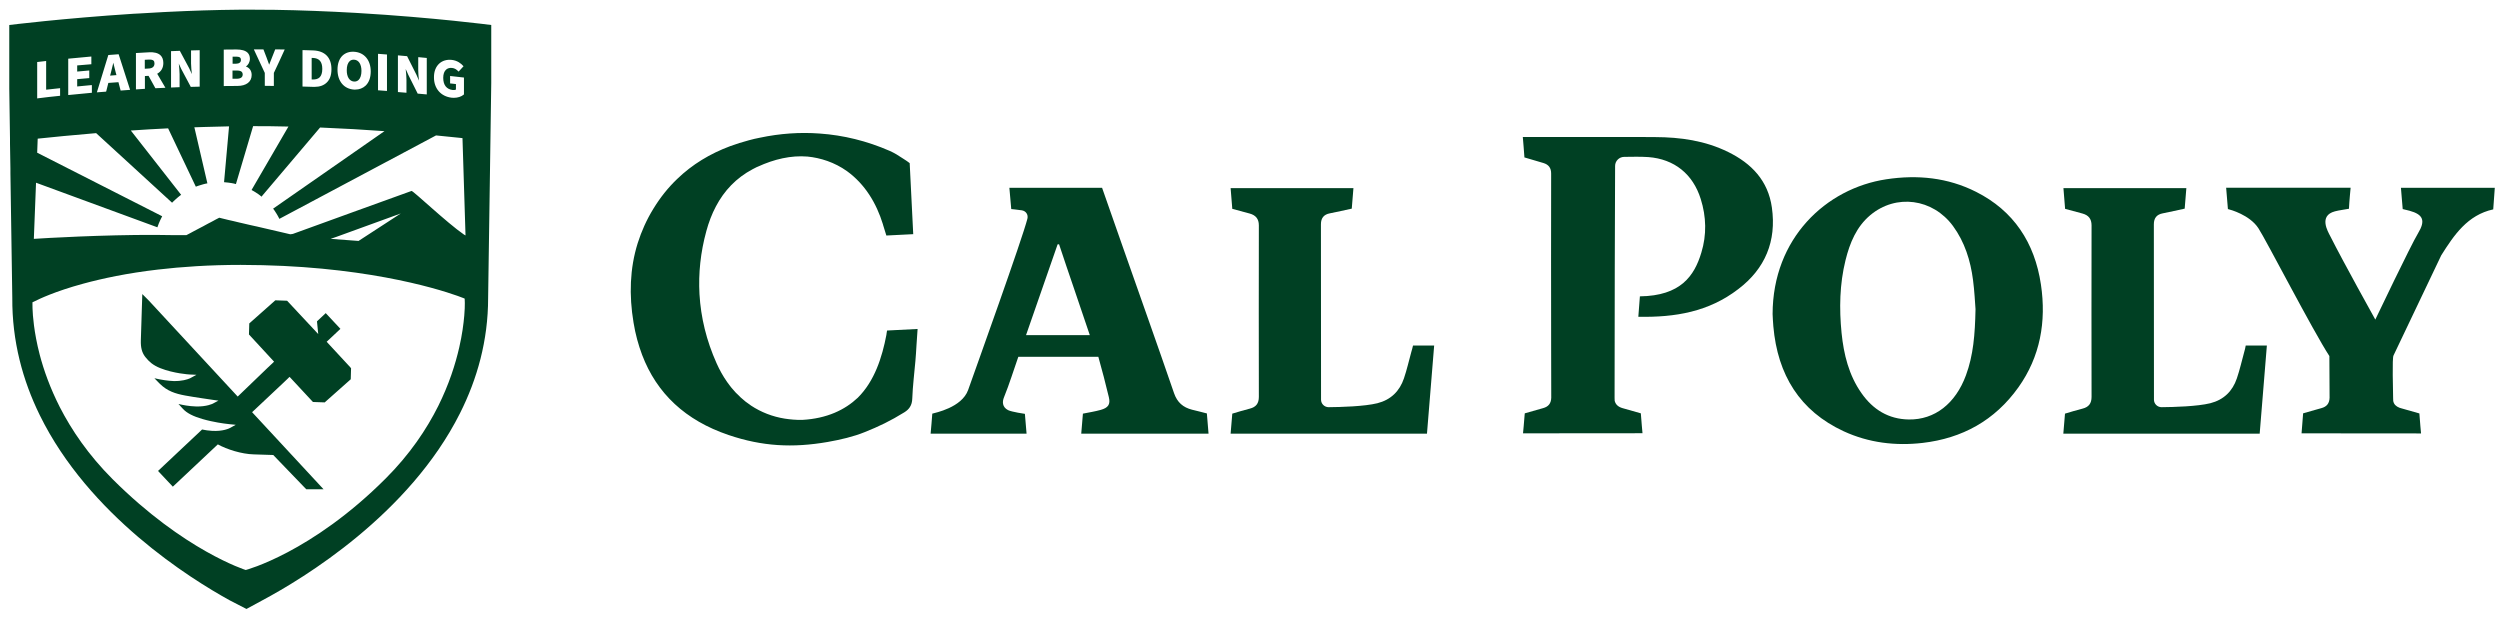<?xml version="1.0" encoding="utf-8"?>
<!-- Generator: Adobe Illustrator 23.0.4, SVG Export Plug-In . SVG Version: 6.00 Build 0)  -->
<svg version="1.1" id="Layer_1" xmlns="http://www.w3.org/2000/svg" xmlns:xlink="http://www.w3.org/1999/xlink" x="0px" y="0px"
	 viewBox="0 0 240 60" style="enable-background:new 0 0 240 60;" xml:space="preserve">
<style type="text/css">
	.st0{fill:#004023;}
</style>
<g>
	<g>
		<path class="st0" d="M195.93,27.32c-0.6-4.04-2.63-7.09-6.22-8.9c-2.73-1.38-5.64-1.66-8.62-1.21
			c-5.79,0.87-10.91,5.67-10.92,12.94c0.02,0.33,0.03,0.75,0.07,1.17c0.41,4.68,2.55,8.13,6.75,10.08c2.41,1.11,4.96,1.42,7.58,1.12
			c3.79-0.44,6.92-2.14,9.2-5.34C195.86,34.24,196.46,30.88,195.93,27.32 M188.73,36.03c-1,2.71-2.99,4.28-5.49,4.24
			c-1.93-0.03-3.43-0.94-4.54-2.53c-1.21-1.72-1.7-3.71-1.91-5.78c-0.23-2.34-0.19-4.68,0.38-6.98c0.41-1.66,1.05-3.21,2.37-4.32
			c2.48-2.08,6.01-1.6,7.95,1.04c1.12,1.53,1.68,3.31,1.92,5.18c0.14,1.07,0.19,2.14,0.24,2.8
			C189.6,32.12,189.44,34.11,188.73,36.03"/>
		<path class="st0" d="M114.43,39.33c-0.85-0.22-1.41-0.69-1.72-1.58c-1.61-4.69-3.28-9.36-4.92-14.04
			c-0.67-1.89-1.33-3.79-1.99-5.68h-8.9l0.18,2.04c0,0,0.52,0.05,1.01,0.12c0.4,0.06,0.64,0.42,0.54,0.81
			c-0.49,1.94-4.86,14.1-5.69,16.44c-0.61,1.7-3.19,2.19-3.44,2.27c-0.04,0.66-0.11,1.28-0.16,1.92h9.21
			c-0.06-0.68-0.1-1.3-0.16-1.9c0,0-1.26-0.18-1.62-0.36c-0.56-0.29-0.56-0.81-0.39-1.22c0.54-1.33,0.91-2.57,1.38-3.9h7.68
			c0.36,1.29,0.7,2.57,1.01,3.88c0.17,0.7-0.07,1.02-0.78,1.22c-0.54,0.15-1.11,0.24-1.71,0.36c-0.05,0.63-0.1,1.26-0.16,1.92h12.22
			c-0.06-0.69-0.1-1.32-0.16-1.94C115.36,39.55,114.89,39.45,114.43,39.33 M98.5,32.17c1.03-2.95,2.02-5.83,3.03-8.71
			c0.04,0,0.09-0.01,0.14-0.01c0.95,2.88,1.97,5.77,2.95,8.72H98.5z"/>
		<path class="st0" d="M135.48,33.81c-0.23,0.83-0.42,1.69-0.7,2.51c-0.42,1.24-1.26,2.06-2.55,2.39c-1.25,0.31-3.52,0.37-4.68,0.38
			c-0.4,0-0.73-0.32-0.73-0.72c0-2.65-0.01-11.94-0.01-16.84c0-0.6,0.28-0.94,0.86-1.05c0.71-0.14,1.41-0.3,2.1-0.45
			c0.05-0.71,0.16-1.97,0.16-1.97h-11.79c0,0,0.1,1.33,0.16,1.99c0.56,0.15,1.11,0.3,1.67,0.45c0.58,0.16,0.88,0.51,0.88,1.14
			c-0.01,5.48-0.01,10.97,0,16.46c0,0.63-0.27,0.98-0.87,1.13c-0.57,0.14-1.13,0.32-1.68,0.48c-0.06,0.67-0.1,1.28-0.16,1.92h18.85
			l0.69-8.46h-2.03C135.61,33.38,135.54,33.59,135.48,33.81"/>
		<path class="st0" d="M215.44,33.81c-0.23,0.83-0.42,1.69-0.7,2.51c-0.42,1.24-1.26,2.06-2.55,2.39c-1.25,0.31-3.52,0.37-4.68,0.38
			c-0.4,0-0.73-0.32-0.73-0.72c0-2.65-0.01-11.94-0.01-16.84c0-0.6,0.28-0.94,0.86-1.05c0.71-0.14,1.41-0.3,2.1-0.45
			c0.05-0.71,0.12-1.34,0.16-1.97h-11.8c0,0,0.1,1.33,0.16,1.99c0.56,0.15,1.11,0.3,1.67,0.45c0.58,0.16,0.87,0.51,0.87,1.14
			c-0.01,5.48-0.01,10.97,0,16.46c0,0.63-0.27,0.98-0.87,1.13c-0.57,0.14-1.13,0.32-1.68,0.48c-0.06,0.67-0.1,1.28-0.16,1.92h18.85
			l0.69-8.46h-2.03C215.56,33.38,215.5,33.59,215.44,33.81"/>
		<path class="st0" d="M85.4,14.48c-2.18-0.95-4.43-1.5-6.7-1.66c-1.9-0.14-3.81-0.01-5.75,0.4c-0.36,0.07-0.72,0.15-1.07,0.25
			c-0.61,0.16-1.2,0.35-1.78,0.56c-1.93,0.72-3.64,1.75-5.09,3.15c-0.86,0.82-1.62,1.77-2.28,2.85c-0.66,1.07-1.15,2.18-1.51,3.31
			c-0.76,2.43-0.84,4.99-0.4,7.63c0.18,1.11,0.46,2.13,0.82,3.09c1.41,3.72,4.17,6.3,8.3,7.7c3.24,1.1,6.16,1.25,9.51,0.67
			c1.25-0.22,2.49-0.51,3.57-0.95c1.33-0.53,2.48-1.08,3.8-1.9c0.24-0.15,0.41-0.31,0.53-0.5c0.15-0.23,0.22-0.5,0.23-0.84
			c0.04-1.14,0.2-2.45,0.3-3.59c0.08-0.86,0.13-2.17,0.21-3.07h0l-2.93,0.15c-0.01,0.04-0.01,0.07-0.02,0.1
			c-0.02,0.09-0.03,0.18-0.04,0.26c0,0.01,0,0.02,0,0.03c-0.42,2.21-1.15,4.47-2.75,6.06c-1.23,1.16-2.95,2-5.34,2.13
			c0,0-0.01,0-0.01,0c-0.57,0.01-1.12-0.04-1.65-0.12c-1.2-0.19-2.29-0.62-3.26-1.26c-0.03-0.02-0.06-0.04-0.09-0.07
			c-0.14-0.1-0.28-0.2-0.42-0.3c-0.07-0.05-0.13-0.11-0.2-0.17c-0.09-0.08-0.19-0.16-0.28-0.24c-0.09-0.08-0.17-0.17-0.26-0.26
			c-0.06-0.06-0.13-0.13-0.2-0.19c-0.08-0.08-0.15-0.17-0.22-0.25c-0.07-0.08-0.14-0.16-0.21-0.24c-0.05-0.06-0.09-0.12-0.14-0.18
			c-0.09-0.12-0.18-0.23-0.26-0.35c-0.01-0.01-0.01-0.02-0.02-0.03c-0.38-0.54-0.71-1.13-1-1.78c-0.97-2.17-1.51-4.38-1.64-6.63
			c-0.11-2,0.1-4.02,0.66-6.06c0.23-0.84,0.53-1.64,0.92-2.37c0.79-1.5,1.94-2.73,3.53-3.57c0.12-0.07,0.25-0.13,0.37-0.19
			c0.04-0.02,0.08-0.03,0.12-0.05c1.57-0.72,3.18-1.1,4.77-0.97c1.24,0.12,2.6,0.55,3.79,1.4c1.74,1.26,2.83,3.09,3.45,5.1
			c0.01,0.03,0.02,0.05,0.02,0.08c0.1,0.34,0.21,0.69,0.31,1h0c0,0,0,0,0,0l2.58-0.13v0h0l-0.34-6.82
			c-0.19-0.14-0.39-0.29-0.61-0.42C86.29,14.95,85.86,14.68,85.4,14.48"/>
		<path class="st0" d="M148.91,35.15v3.06c0-0.02,0-0.04,0-0.06C148.91,37.14,148.91,36.15,148.91,35.15"/>
		<path class="st0" d="M170.1,19.92c-0.36-2.57-1.95-4.23-4.2-5.33c-2.21-1.09-4.58-1.42-7.01-1.43c-0.3,0-0.6,0-0.9,0
			c0,0,0,0,0-0.01l-11.8,0c0.04,0.65,0.12,1.26,0.15,1.89c0,0.03,0,0.05,0,0.07c0.66,0.19,1.24,0.36,1.83,0.54
			c0.5,0.15,0.74,0.47,0.74,1.01c-0.01,5.53-0.01,11.06,0,16.59c0,0,0,3.88,0.01,4.88c0,0.02,0,0.04,0,0.06
			c-0.02,0.54-0.27,0.85-0.78,0.99c-0.57,0.16-1.13,0.32-1.76,0.5c0,0.03,0,0.06-0.01,0.08c-0.04,0.59-0.16,1.84-0.16,1.84
			l11.47-0.01c0,0-0.12-1.29-0.16-1.91c0,0,0,0,0,0c-0.63-0.18-1.2-0.34-1.76-0.5c-0.41-0.12-0.66-0.34-0.75-0.7
			c0-0.09-0.01-0.18-0.01-0.29c0-6.44,0.03-18.89,0.05-22.26c0-0.47,0.38-0.86,0.86-0.87c0.8-0.01,1.56-0.03,2.33,0.02
			c2.5,0.19,4.28,1.63,5.03,4.02c0.54,1.71,0.58,3.45,0.06,5.15c-0.67,2.24-1.99,4.15-5.9,4.2l-0.15,1.96
			c3.55,0.07,6.77-0.48,9.6-2.66C169.45,25.8,170.56,23.15,170.1,19.92"/>
		<path class="st0" d="M239.5,18.03h-9.01c0.04,0.71,0.13,1.36,0.17,2.04c0.3,0.07,0.48,0.11,0.65,0.16
			c1.33,0.36,1.55,0.96,0.83,2.15c-0.71,1.17-4.11,8.3-4.11,8.3s-3.1-5.57-4.33-8.02c-0.21-0.41-1.14-1.95,0.45-2.37
			c0.41-0.11,0.84-0.15,1.35-0.25c0.03-0.69,0.16-2.02,0.16-2.02h-11.95c0.06,0.72,0.11,1.39,0.17,2.05
			c0.25,0.06,2.08,0.56,2.92,1.83c0.71,1.07,5.25,9.88,6.82,12.28l0.02,4.01c-0.02,0.54-0.27,0.85-0.78,0.99
			c-0.19,0.05-0.38,0.11-0.57,0.16c-0.38,0.11-0.77,0.22-1.19,0.34c0,0.03-0.15,1.92-0.15,1.92c0,0,11.47,0.01,11.47,0.01
			c0,0-0.12-1.3-0.16-1.92c0,0,0,0,0,0c-0.63-0.18-1.2-0.34-1.76-0.5c-0.06-0.02-0.11-0.03-0.16-0.05
			c-0.32-0.13-0.53-0.32-0.59-0.65c0-0.09-0.01-0.18-0.01-0.29c0-0.67-0.11-3.85,0.04-4.08l4.58-9.61c1.23-1.95,2.52-3.87,4.99-4.41
			C239.38,19.7,239.5,18.03,239.5,18.03"/>
	</g>
	<g>
		<path class="st0" d="M33.61,35.24l-2.25-2.43l1.32-1.24l-1.41-1.51l-0.84,0.79l0.12,1.22l-2.99-3.2l-1.13-0.04l-2.5,2.22
			l-0.03,1.06l2.41,2.61l-0.12,0.12l-0.46,0.43l-2.91,2.8l-8.54-9.22l-0.62-0.62l-0.14,4.45c-0.02,0.7,0.11,1.14,0.37,1.51
			c0.03,0.04,0.06,0.09,0.1,0.13c0.32,0.39,0.67,0.73,1.39,1.02c1.3,0.52,2.8,0.61,2.81,0.61l0.67,0.03l-0.59,0.32
			c0,0-0.04,0.02-0.09,0.04c-0.19,0.08-0.71,0.26-1.52,0.24c-0.53-0.02-1.15-0.11-1.84-0.27c0.12,0.13,0.26,0.27,0.43,0.44
			c0.04,0.04,0.07,0.07,0.11,0.11c0.7,0.68,1.45,0.93,2.42,1.11c0.9,0.17,2.59,0.4,2.61,0.41l0.58,0.08l-0.47,0.25l-0.05,0.03
			c-0.02,0.01-0.6,0.31-1.63,0.28c-0.69-0.02-1.28-0.14-1.69-0.24l0.32,0.35l0.12,0.13c0.36,0.39,0.97,0.71,1.88,0.97
			c0.26,0.08,0.53,0.14,0.79,0.2c0.94,0.21,1.77,0.29,1.78,0.29l0.61,0.06l-0.36,0.2l-0.18,0.1c-0.07,0.04-0.68,0.35-1.75,0.28
			c-0.31-0.02-0.63-0.06-0.95-0.13c0,0-0.01,0-0.01,0l0.01,0.01l-4.22,3.97l1.42,1.51l4.32-4.06c0.87,0.48,2.28,0.93,3.45,0.96
			l1.87,0.06l3.17,3.29l1.66,0l-6.86-7.4l3-2.82l0.42-0.4l0.1-0.1l0.08-0.07l2.24,2.41l1.13,0.04l2.5-2.22l0.03-1.06L33.61,35.24z"
			/>
		<path class="st0" d="M23.13,5.75c0-0.09-0.02-0.16-0.07-0.21c-0.07-0.07-0.2-0.1-0.4-0.1h-0.01l-0.32,0v0.68l0.31,0
			C22.97,6.11,23.13,5.99,23.13,5.75"/>
		<path class="st0" d="M14.83,6.09c0-0.12-0.03-0.21-0.09-0.27c-0.09-0.08-0.24-0.11-0.48-0.1L13.9,5.74v0.86l0.34-0.02
			C14.63,6.57,14.83,6.4,14.83,6.09"/>
		<path class="st0" d="M23.3,7.14c0-0.1-0.03-0.18-0.09-0.24c-0.09-0.09-0.25-0.13-0.49-0.13h-0.02l-0.38,0v0.79l0.38,0
			C23.11,7.56,23.3,7.42,23.3,7.14"/>
		<path class="st0" d="M33.99,7.83c0.16,0.01,0.31-0.04,0.43-0.15C34.6,7.51,34.7,7.2,34.7,6.81c0-0.65-0.27-1.06-0.71-1.08
			c-0.01,0-0.03,0-0.04,0c-0.16,0-0.29,0.05-0.39,0.15c-0.18,0.17-0.27,0.46-0.27,0.85C33.28,7.38,33.55,7.8,33.99,7.83"/>
		<path class="st0" d="M30.68,7.43c0.17-0.16,0.26-0.44,0.26-0.81c0-0.7-0.29-1.04-0.92-1.06l-0.1,0v2.07l0.1,0
			C30.31,7.64,30.53,7.57,30.68,7.43"/>
		<path class="st0" d="M44.69,22.6C44.69,22.6,44.69,22.6,44.69,22.6c-0.01-0.01-0.03-0.02-0.04-0.02
			c-0.04-0.02-0.07-0.05-0.12-0.07h0c-1.64-1.13-4.84-4.18-5.02-4.18c-0.03,0-11.38,4.12-11.38,4.12c-0.01,0-0.17,0.04-0.27,0.04
			l-0.55-0.13l-2.11-0.49l-0.3-0.07l-0.3-0.07l-0.1-0.02l-0.27-0.06l-0.27-0.06l-0.77-0.18l-0.22-0.05l-0.37-0.09l-0.21-0.05
			l-0.49-0.11l-0.2-0.05l-0.33-0.08l-0.2-0.05l-0.12-0.03l-0.35,0.18l-0.18,0.1l-0.28,0.15l-0.18,0.09l-0.37,0.2l-0.18,0.1
			l-0.29,0.15l-0.19,0.1l-0.51,0.27l-0.22,0.12l-0.4,0.21c-0.04,0-0.08,0-0.12,0c-0.22,0-0.42,0-0.59,0c-0.45,0-0.72,0-0.72,0
			c-0.51-0.01-1.03-0.02-1.56-0.02c-4.95-0.02-10.68,0.31-11.66,0.38l0.21-5.39l11.65,4.28c0.02-0.06,0.04-0.13,0.07-0.19
			c0.02-0.06,0.05-0.13,0.07-0.19c0.04-0.11,0.09-0.21,0.14-0.32c0.03-0.06,0.06-0.12,0.09-0.18c0.03-0.06,0.06-0.12,0.09-0.18
			l-12-6.1l0.05-1.35c1.42-0.15,3.34-0.34,5.61-0.53l7.29,6.68c0.05-0.05,0.09-0.1,0.14-0.14c0.05-0.05,0.1-0.09,0.15-0.14
			c0.08-0.08,0.17-0.16,0.26-0.23c0.05-0.04,0.1-0.09,0.16-0.13c0.05-0.04,0.11-0.08,0.16-0.12l-4.83-6.17
			c1.14-0.08,2.34-0.15,3.58-0.21l2.66,5.6c0.06-0.02,0.13-0.05,0.19-0.07c0.06-0.02,0.13-0.04,0.19-0.06
			c0.11-0.04,0.22-0.07,0.33-0.1c0.07-0.02,0.13-0.03,0.2-0.05c0.07-0.02,0.13-0.03,0.2-0.04l-1.25-5.38
			c0.31-0.01,0.63-0.02,0.94-0.03c0.79-0.02,1.59-0.04,2.39-0.06l-0.48,5.36c0.07,0,0.13,0.01,0.2,0.02
			c0.07,0.01,0.13,0.01,0.2,0.02c0.12,0.01,0.23,0.03,0.34,0.05c0.07,0.01,0.13,0.02,0.2,0.04c0.07,0.01,0.13,0.03,0.2,0.05
			l1.65-5.56h0.02c1.13,0,2.26,0.01,3.37,0.04l-3.54,6.09c0.06,0.03,0.12,0.06,0.18,0.1c0.06,0.03,0.12,0.07,0.17,0.1
			c0.1,0.06,0.19,0.13,0.29,0.19c0.05,0.04,0.11,0.08,0.16,0.12c0.05,0.04,0.1,0.08,0.15,0.12l-0.01,0.01l0.01-0.01
			c0,0,0.01,0,0.01,0.01l0.11-0.14l5.51-6.5c2.18,0.09,4.27,0.21,6.18,0.35l-10.69,7.44c0.04,0.05,0.08,0.11,0.12,0.16
			c0.04,0.05,0.08,0.11,0.11,0.17c0.03,0.05,0.06,0.1,0.09,0.14c0.03,0.05,0.06,0.1,0.09,0.15c0.03,0.06,0.07,0.12,0.1,0.18
			c0.03,0.06,0.06,0.12,0.09,0.18l15.04-8.01c0.84,0.08,1.61,0.16,2.27,0.23c0.09,0.01,0.18,0.02,0.27,0.03L44.69,22.6L44.69,22.6z
			 M31.74,22.93c0.05-0.02,0.25-0.08,0.55-0.19c1.62-0.58,6.19-2.25,6.19-2.25l0,0c0,0,0,0,0,0l-4.06,2.64h0h0L31.74,22.93
			C31.74,22.93,31.74,22.93,31.74,22.93L31.74,22.93z M44.57,30.3c-0.07,0.79-0.2,1.83-0.48,3.04c-0.37,1.63-0.99,3.57-2.02,5.64
			c-1.12,2.24-2.73,4.64-5.03,6.94c-7.14,7.15-13.45,8.8-13.45,8.8s-5.9-1.85-12.78-8.72c-2.32-2.32-3.93-4.7-5.07-6.92
			c-0.93-1.83-1.54-3.55-1.93-5.04c-0.28-1.08-0.45-2.04-0.55-2.82c-0.18-1.38-0.14-2.21-0.14-2.21S3.18,29,3.27,28.95
			c0.45-0.23,2-0.98,4.73-1.72c1.84-0.5,4.22-1.01,7.15-1.35c2.3-0.27,4.95-0.45,7.95-0.45c1.45,0,2.82,0.04,4.13,0.1
			c10.34,0.5,16.4,2.74,17.27,3.09c0.07,0.03,0.11,0.05,0.11,0.05S44.66,29.27,44.57,30.3 M3.57,5.95l0.04,0
			c0.26-0.03,0.51-0.06,0.77-0.09l0.05-0.01v2.76c0.43-0.05,0.86-0.1,1.29-0.14l0.05-0.01V9.2l-0.04,0
			c-0.7,0.07-1.41,0.15-2.11,0.24L3.57,9.45V5.95z M6.55,5.63l0.04,0c0.71-0.07,1.43-0.14,2.13-0.2l0.05,0v0.74l-0.04,0
			C8.29,6.2,7.85,6.24,7.41,6.28v0.59c0.37-0.04,0.74-0.07,1.11-0.1l0.05,0V7.5l-0.04,0c-0.37,0.03-0.74,0.07-1.12,0.1V8.3
			c0.45-0.04,0.91-0.09,1.36-0.13l0.05,0v0.74l-0.04,0C8.06,8.98,7.33,9.05,6.6,9.12l-0.05,0V5.63z M9.32,8.8
			c0.36-1.17,0.71-2.33,1.07-3.49l0.01-0.03l0.03,0c0.31-0.02,0.61-0.05,0.92-0.07l0.04,0l0.01,0.03l1.09,3.39l-0.06,0
			c-0.27,0.02-0.54,0.04-0.81,0.06l-0.04,0l-0.21-0.8c-0.32,0.02-0.64,0.05-0.97,0.07c-0.07,0.27-0.13,0.53-0.2,0.8L10.18,8.8
			l-0.03,0C9.89,8.82,9.63,8.84,9.36,8.86L9.3,8.87L9.32,8.8z M13.04,5.09l0.04,0c0.41-0.03,0.82-0.05,1.23-0.07
			c0.49-0.03,0.86,0.07,1.09,0.28c0.19,0.18,0.28,0.43,0.28,0.75c0,0.47-0.21,0.82-0.59,1.03c0.25,0.43,0.5,0.85,0.75,1.28
			l0.04,0.07l-0.08,0c-0.29,0.01-0.57,0.03-0.86,0.04l-0.03,0l-0.01-0.03c-0.21-0.39-0.42-0.78-0.64-1.16
			c-0.12,0.01-0.23,0.01-0.35,0.02v1.23l-0.04,0c-0.26,0.02-0.51,0.03-0.77,0.05l-0.05,0V5.09z M16.41,4.91l0.04,0
			c0.26-0.01,0.53-0.02,0.79-0.03l0.03,0l0.01,0.03c0.3,0.55,0.59,1.11,0.89,1.66l0.25,0.54c-0.04-0.32-0.07-0.69-0.08-1.02V4.84
			l0.05,0c0.25-0.01,0.49-0.02,0.73-0.02l0.05,0v3.5l-0.05,0c-0.26,0.01-0.53,0.02-0.79,0.02l-0.03,0L18.3,8.31
			C18,7.75,17.71,7.2,17.41,6.64l-0.25-0.54c0,0.02,0,0.04,0.01,0.06c0.03,0.3,0.07,0.65,0.07,0.96v1.25l-0.04,0
			c-0.24,0.01-0.49,0.02-0.73,0.03l-0.05,0V4.91z M21.46,4.76l0.05,0c0.39-0.01,0.78-0.01,1.17-0.01c0.52,0,0.87,0.1,1.09,0.31
			c0.14,0.14,0.22,0.34,0.22,0.58c0,0.31-0.16,0.61-0.39,0.74c0.36,0.13,0.56,0.42,0.56,0.82c0,0.65-0.51,1.05-1.37,1.05
			c-0.42,0-0.84,0.01-1.26,0.01l-0.05,0V4.76z M24.44,4.74c0.27,0,0.55,0,0.82,0l0.03,0l0.01,0.03c0.1,0.26,0.2,0.52,0.3,0.78
			c0.06,0.16,0.11,0.32,0.17,0.47l0.07,0.19c0.04-0.1,0.07-0.19,0.11-0.28c0.05-0.13,0.1-0.25,0.15-0.38l0.32-0.81l0.03,0
			c0.27,0,0.54,0.01,0.81,0.01l0.07,0l-0.03,0.07C26.97,5.56,26.63,6.28,26.29,7v1.25l-0.05,0c-0.26,0-0.51-0.01-0.77-0.01l-0.05,0
			V7c-0.34-0.73-0.68-1.46-1.02-2.19l-0.03-0.07L24.44,4.74z M29.05,4.81l0.05,0c0.32,0.01,0.64,0.02,0.96,0.03
			c1.13,0.04,1.76,0.68,1.76,1.8c0,0.57-0.15,1-0.46,1.29c-0.28,0.27-0.67,0.41-1.16,0.41c-0.03,0-0.06,0-0.1,0
			c-0.34-0.01-0.67-0.02-1.01-0.03l-0.05,0V4.81z M32.89,5.33c0.28-0.26,0.66-0.39,1.11-0.36c0.97,0.06,1.59,0.8,1.59,1.89
			c0,0.59-0.17,1.06-0.5,1.37c-0.26,0.24-0.6,0.37-0.99,0.37c-0.04,0-0.07,0-0.11,0c-0.97-0.06-1.59-0.8-1.59-1.91
			C32.4,6.1,32.57,5.63,32.89,5.33 M36.29,5.17l0.05,0c0.26,0.02,0.51,0.04,0.77,0.06l0.04,0v3.5l-0.05,0
			c-0.26-0.02-0.51-0.04-0.77-0.06l-0.04,0V5.17z M38.21,5.32l0.05,0c0.26,0.02,0.53,0.04,0.79,0.07l0.03,0l0.01,0.02
			c0.3,0.59,0.59,1.18,0.89,1.77l0.24,0.56c0,0,0,0,0,0c-0.03-0.32-0.07-0.69-0.07-1.01V5.49l0.05,0c0.24,0.02,0.49,0.05,0.73,0.07
			l0.04,0v3.5l-0.05,0c-0.26-0.03-0.52-0.05-0.79-0.07l-0.03,0l-0.01-0.02c-0.3-0.6-0.59-1.19-0.89-1.78l-0.25-0.56
			c0,0.01,0,0.03,0,0.04c0.03,0.31,0.07,0.66,0.07,0.97v1.26l-0.05,0c-0.24-0.02-0.49-0.04-0.73-0.06l-0.04,0V5.32z M42.17,6.1
			c0.31-0.28,0.73-0.4,1.2-0.35c0.54,0.06,0.9,0.35,1.1,0.58l0.03,0.03l-0.47,0.51L44,6.85c-0.17-0.18-0.34-0.3-0.61-0.33
			c-0.22-0.02-0.41,0.03-0.56,0.16c-0.19,0.17-0.28,0.44-0.28,0.79c0,0.7,0.32,1.1,0.91,1.17c0.12,0.01,0.24,0,0.31-0.04V8.07
			c-0.17-0.02-0.35-0.04-0.52-0.06l-0.04,0V7.29l0.05,0.01c0.41,0.05,0.83,0.09,1.24,0.14l0.04,0v1.63l-0.02,0.01
			c-0.23,0.2-0.58,0.31-0.95,0.31c-0.07,0-0.14,0-0.21-0.01c-1.04-0.12-1.71-0.89-1.7-1.97C41.66,6.85,41.84,6.4,42.17,6.1
			 M34.37,1.25c-0.11-0.01-0.22-0.01-0.34-0.02c-2.47-0.14-5.13-0.25-7.84-0.29c-0.07,0-0.14,0-0.21,0c-0.07,0-0.14,0-0.21,0
			c-0.49-0.01-0.97-0.01-1.46-0.01c-0.3,0-0.61,0-0.91,0c-0.07,0-0.14,0-0.2,0c-0.07,0-0.14,0-0.2,0c-2.34,0.02-4.68,0.1-6.9,0.21
			c-0.07,0-0.14,0.01-0.2,0.01c-0.07,0-0.14,0.01-0.21,0.01c-0.83,0.04-1.65,0.09-2.45,0.14c-0.07,0-0.14,0.01-0.21,0.01
			c-0.07,0-0.14,0.01-0.21,0.01C6.02,1.76,0.89,2.4,0.89,2.4v6.1l0.07,4.81l0,0.23l0,0.02l0,0.21L1,16.19l0,0.22l0,0.22l0.18,11.95
			c-0.03,4.17,1,7.94,2.64,11.28c4.72,9.61,14.45,15.69,18.23,17.77l1.61,0.83l1.53-0.83c3.93-2.1,14.09-8.24,18.97-17.96
			c1.65-3.28,2.7-6.98,2.7-11.06l0.22-15.05l0.08-5.6V2.4C47.17,2.4,41.65,1.68,34.37,1.25"/>
		<path class="st0" d="M11.11,6.96C11.05,6.75,11,6.51,10.94,6.28c-0.02-0.09-0.04-0.17-0.06-0.26C10.8,6.35,10.72,6.7,10.64,7
			c-0.02,0.09-0.04,0.17-0.07,0.26c0.2-0.02,0.41-0.03,0.61-0.05L11.11,6.96z"/>
	</g>
</g>
</svg>
